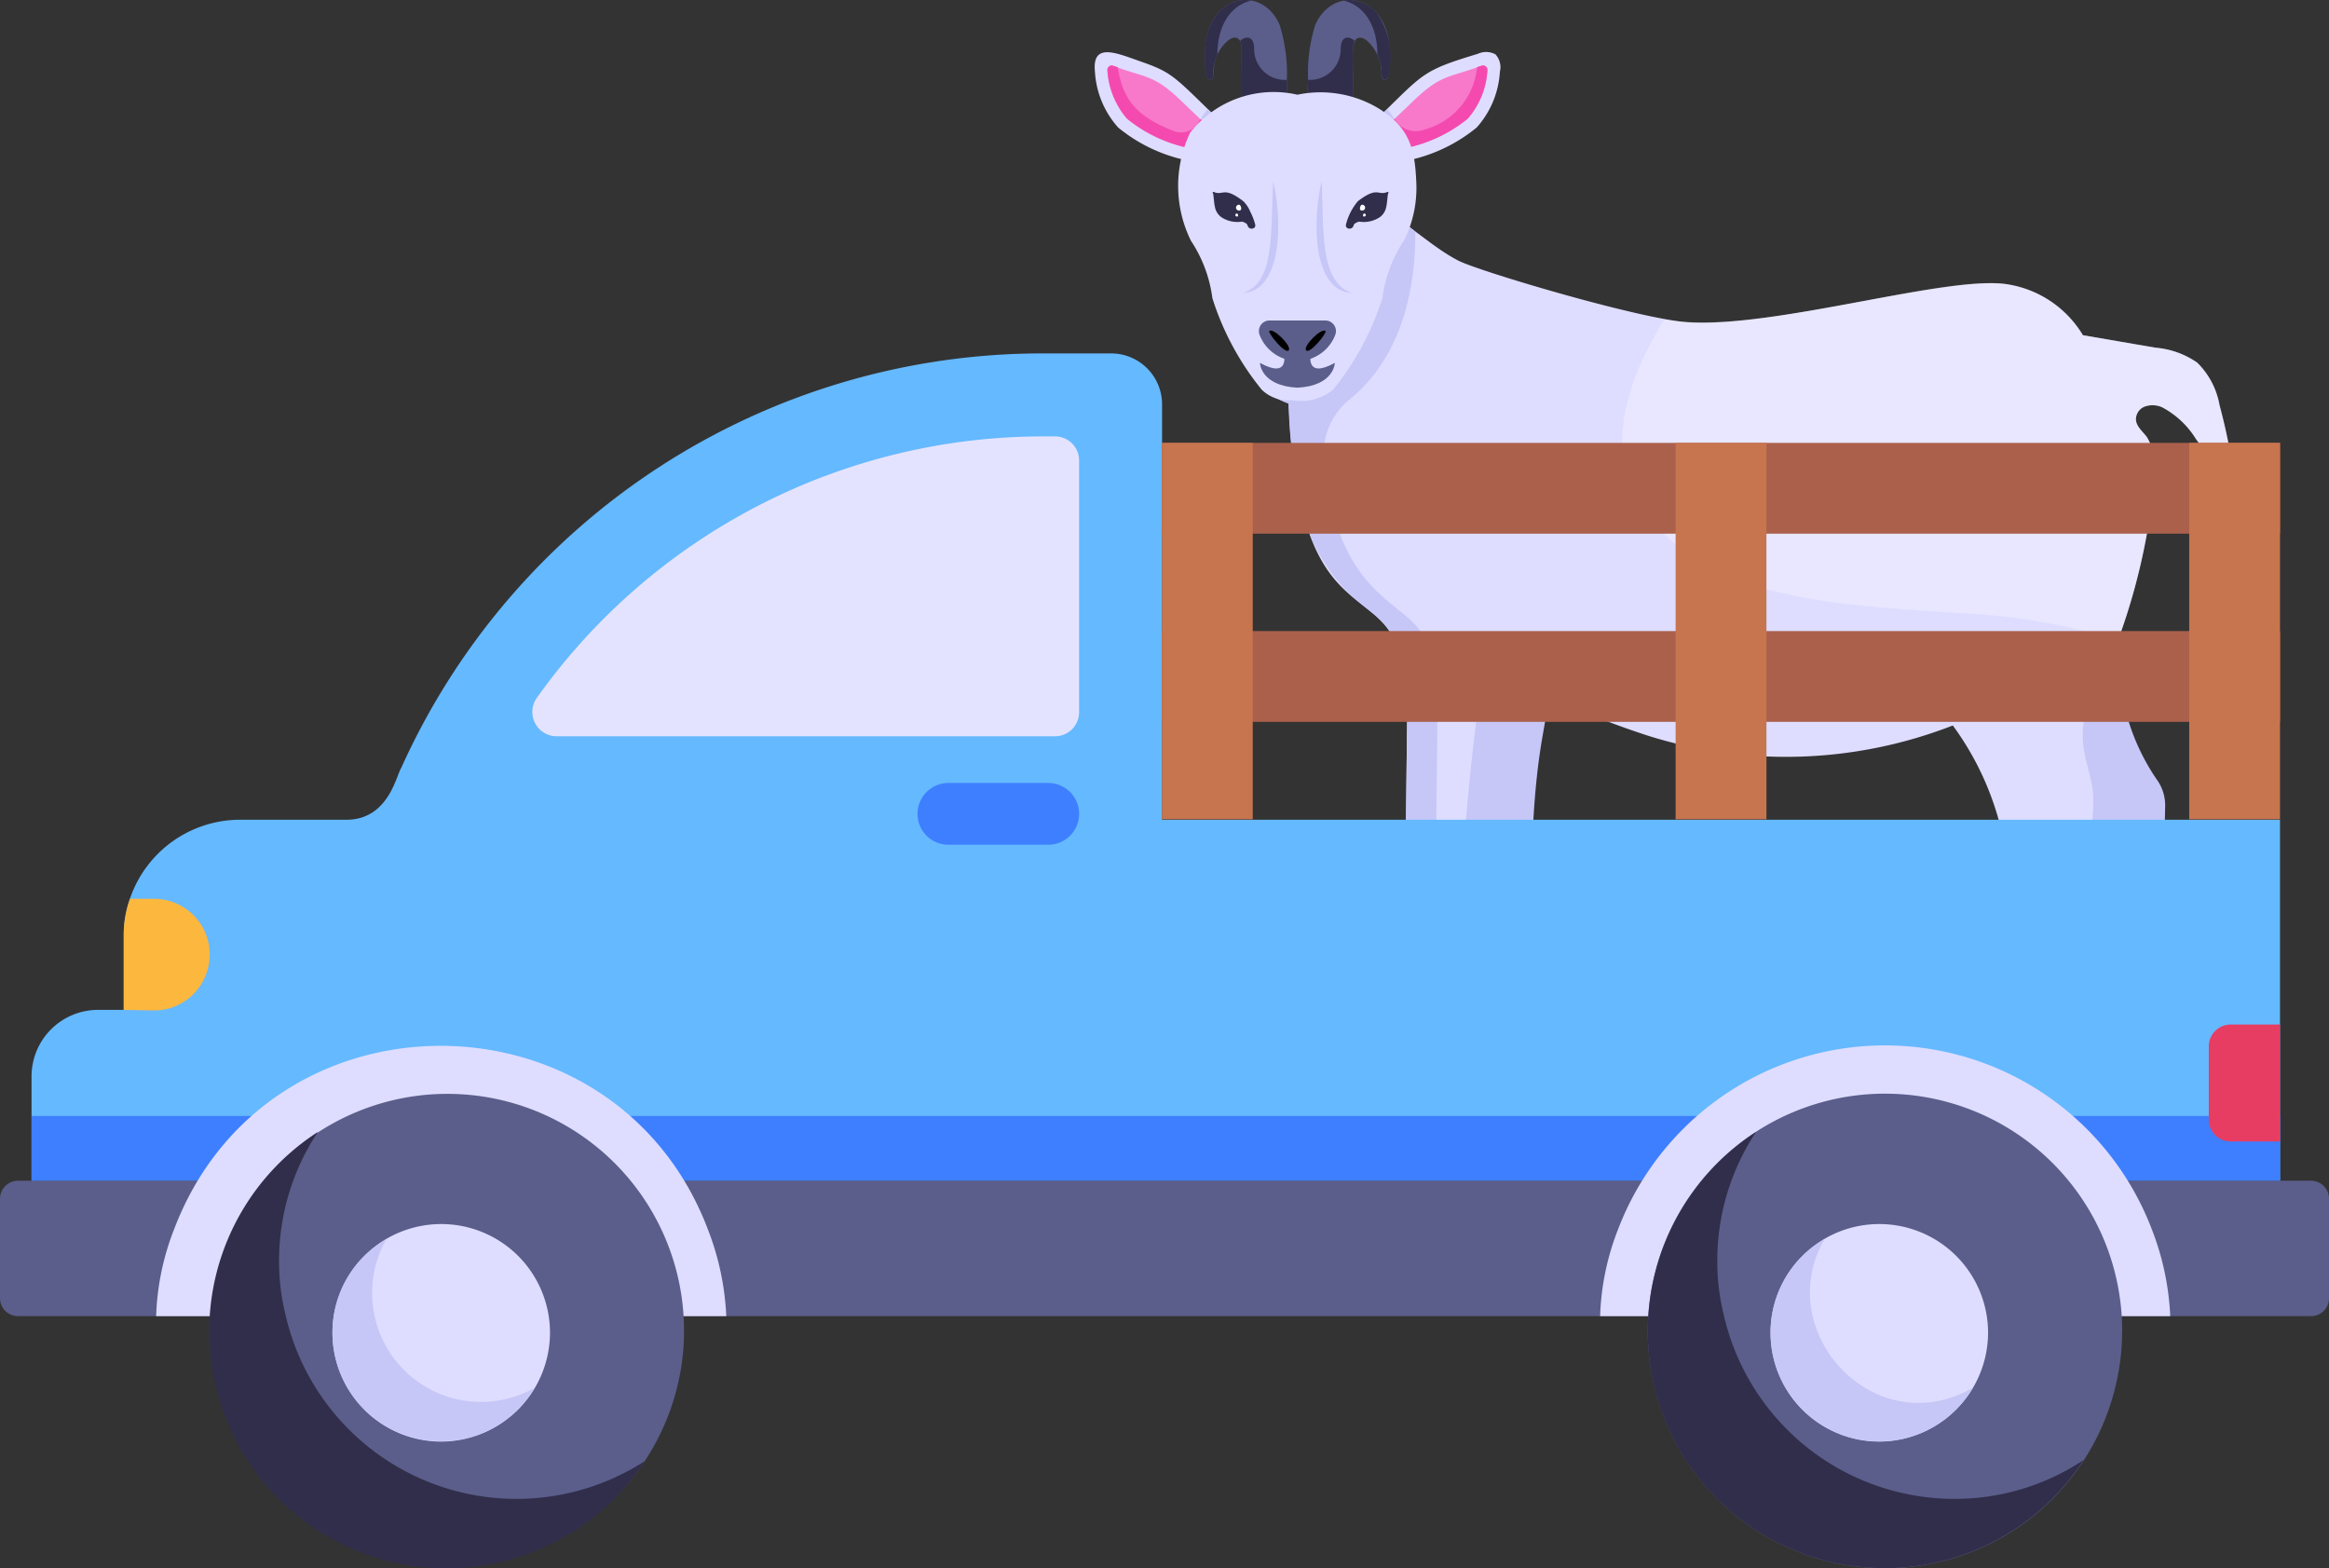 <svg xmlns="http://www.w3.org/2000/svg" width="111.965" height="75.391" viewBox="0 0 111.965 75.391">
  <rect x="0" y="0" width="111.965" height="75.391" fill="#333333" stroke="none"/>
  <g id="_x33_2" transform="translate(-2.5 -10.34)">
    <g id="Grupo_1068297" data-name="Grupo 1068297" transform="translate(55.126 10.34)">
      <g id="Grupo_1068254" data-name="Grupo 1068254" transform="translate(5.299 0)">
        <g id="Grupo_1068251" data-name="Grupo 1068251" transform="translate(0 0.003)">
          <path id="Trazado_811427" data-name="Trazado 811427" d="M31.1,15.441a1.3,1.3,0,0,1-1.73.389c-.361-.322-.274-.764-.27-3.143,0-.622-.388-.676-.745-.319-.9.9-.426,1.755-.749,1.8-.341.054-.28-1.444-.234-1.783.321-2.382,2.736-2.708,3.551-.861a7.931,7.931,0,0,1,.348,2.729c.041.888.109.858-.172,1.184Z" transform="translate(-27.333 -10.341)" fill="#5b5e8b"/>
        </g>
        <g id="Grupo_1068252" data-name="Grupo 1068252">
          <path id="Trazado_811428" data-name="Trazado 811428" d="M29.57,10.371c-.833.169-1.636,1-1.636,2.6a2.093,2.093,0,0,0-.2.9c0,.122-.017.282-.136.3-.341.054-.28-1.444-.234-1.783C27.571,10.89,28.642,10.177,29.57,10.371Z" transform="translate(-27.333 -10.34)" fill="#312e4b"/>
        </g>
        <g id="Grupo_1068253" data-name="Grupo 1068253" transform="translate(1.693 1.808)">
          <path id="Trazado_811429" data-name="Trazado 811429" d="M30.13,14.41a1.583,1.583,0,0,1-.935.558c-1.385.213-1.068-1.176-1.064-3.312a.794.794,0,0,0-.071-.386c.314-.275.674-.21.674.386q0,.009,0,.018a1.476,1.476,0,0,0,1.541,1.472H30.3c.025.916.138.908-.169,1.264Z" transform="translate(-28.059 -11.115)" fill="#312e4b"/>
        </g>
      </g>
      <g id="Grupo_1068258" data-name="Grupo 1068258" transform="translate(10.22)">
        <g id="Grupo_1068255" data-name="Grupo 1068255" transform="translate(0 0.003)">
          <path id="Trazado_811430" data-name="Trazado 811430" d="M33.3,14.085c-.091.152-.3.132-.292-.213a2.113,2.113,0,0,0-.611-1.5c-.165-.165-.385-.3-.579-.17-.464.3.168,3.093-.436,3.632-.646.573-1.915-.258-1.937-.776-.011-.263.021-.486.039-.878a7.676,7.676,0,0,1,.345-2.648c.816-1.847,3.231-1.52,3.551.861a4.747,4.747,0,0,1-.08,1.7Z" transform="translate(-29.443 -10.341)" fill="#5b5e8b"/>
        </g>
        <g id="Grupo_1068256" data-name="Grupo 1068256" transform="translate(1.735)">
          <path id="Trazado_811431" data-name="Trazado 811431" d="M30.187,10.371c.838.17,1.636,1.007,1.636,2.6a2.093,2.093,0,0,1,.2.9c-.008.4.3.4.339.034a3.686,3.686,0,0,0-.539-2.9A1.786,1.786,0,0,0,30.5,10.34a1.454,1.454,0,0,0-.316.031Z" transform="translate(-30.187 -10.34)" fill="#312e4b"/>
        </g>
        <g id="Grupo_1068257" data-name="Grupo 1068257" transform="translate(0 1.808)">
          <path id="Trazado_811432" data-name="Trazado 811432" d="M31.657,13.678c-.006.272.048.833-.275,1.121-.638.566-1.914-.231-1.937-.776-.012-.29.03-.589.038-.877h.026a1.476,1.476,0,0,0,1.541-1.472q0-.009,0-.018c0-.591.358-.662.674-.386-.112.194-.07.464-.066,2.407Z" transform="translate(-29.443 -11.115)" fill="#312e4b"/>
        </g>
      </g>
      <g id="Grupo_1068259" data-name="Grupo 1068259" transform="translate(46.498 30.478)">
        <path id="Trazado_811433" data-name="Trazado 811433" d="M47.789,23.406a10.444,10.444,0,0,0,1.751,6.97,2.117,2.117,0,0,1,.42,1.306l-.255,11.644a.362.362,0,0,1-.362.354h-2.2a.361.361,0,0,1-.351-.447c1.062-4.364.4-7.187-.686-9.215-1.818-5.164-1.52-8.88,1.678-10.612Z" transform="translate(-44.995 -23.406)" fill="#c6c6f7"/>
      </g>
      <g id="Grupo_1068260" data-name="Grupo 1068260" transform="translate(48.29 48.968)">
        <path id="Trazado_811434" data-name="Trazado 811434" d="M46.054,31.333c-.075.429-.167.873-.28,1.336a.361.361,0,0,0,.351.447h2.2a.362.362,0,0,0,.362-.354l.031-1.429Z" transform="translate(-45.763 -31.333)" fill="#312e4b"/>
      </g>
      <g id="Grupo_1068261" data-name="Grupo 1068261" transform="translate(16.003 32.399)">
        <path id="Trazado_811435" data-name="Trazado 811435" d="M36.767,42.485a.361.361,0,0,0,.361-.387c-.087-1.239-.146-3.162-.175-4.232-.31-11.344,1.273-11.5.45-12.78a2.373,2.373,0,0,0-1.844-.787c-1.209-.131-2.616-.2-3.319.965-.824,1.364.151,3.108.7,4.278,1.587,3.377,1.754,8.74,1.033,12.515a.361.361,0,0,0,.355.429h2.438Z" transform="translate(-31.922 -24.229)" fill="#c6c6f7"/>
      </g>
      <g id="Grupo_1068262" data-name="Grupo 1068262" transform="translate(8.696 9.652)">
        <path id="Trazado_811436" data-name="Trazado 811436" d="M74.783,27.124a2.832,2.832,0,0,1-1.769-1.23,4.243,4.243,0,0,0-1.6-1.488,1.133,1.133,0,0,0-.808-.047.661.661,0,0,0-.457.621c.012.351.328.586.527.855a2.9,2.9,0,0,1,.352,2.085,30.445,30.445,0,0,1-1.746,7.7,21.6,21.6,0,0,1-1.113,2.355,4.487,4.487,0,0,0-.539,2.753c.094.738.375,1.453.457,2.191a8.45,8.45,0,0,1-.375,3c-.75,3.022-1.488,6.045-2.249,9.056a1.647,1.647,0,0,1-.4.867,1.732,1.732,0,0,1-1.195.293c-.633-.012-1.265-.012-1.9-.023-.234,0-.527-.047-.586-.269-.059-.2.105-.375.246-.515a6.787,6.787,0,0,0,1.23-1.933,13.738,13.738,0,0,0,1.113-7.017,14,14,0,0,0-2.624-6.678,22.11,22.11,0,0,1-14.691.48c-5.914-1.935-7.666-3.9-8.119-1.336-.5,2.964-1.3,13.742-1.242,16.261a.354.354,0,0,1-.363.375c-3.275-.055-2.833.6-2.144-2.425.221-.953.166-.709.328-13.742.124-8.016-4.864-2.359-5.658-14.269-.012-.27-.023-.551-.047-.82-.2-.07-.41-.176-.621-.269V15.924A4.575,4.575,0,0,1,32.6,14.519c1.966.293,3.292,1.978,5,2.847,1.047.523,8.765,2.815,11.036,2.952,4.285.266,12.639-2.311,15.394-1.816A5.169,5.169,0,0,1,67.6,20.939c1.16.2,2.32.4,3.491.6a4.131,4.131,0,0,1,2,.715,3.794,3.794,0,0,1,1.078,2.05,28.832,28.832,0,0,1,.609,2.823Z" transform="translate(-28.789 -14.478)" fill="#deddff"/>
      </g>
      <g id="Grupo_1068263" data-name="Grupo 1068263" transform="translate(8.693 9.651)">
        <path id="Trazado_811437" data-name="Trazado 811437" d="M36.573,39.3c-.148,13.57-.132,12.917-.323,13.747-.383,1.665-.747,2.3-.224,2.427-2.283.018-1.857.294-1.232-2.427.2-.886.176-.3.323-13.747.061-4.262-1.073-4.417-2.623-5.779a8.507,8.507,0,0,1-2.459-4.311,25.39,25.39,0,0,1-.62-4.994c-.2-.076-.413-.172-.627-.275V15.928A4.584,4.584,0,0,1,32.6,14.516a6.658,6.658,0,0,1,2.911,1.444c.01,3.036-.786,6.129-3.13,8.04a3.415,3.415,0,0,0-1.264,3.074c.646,5.949,3.376,6.529,4.5,7.919.944,1.171.972,2.8.95,4.312Z" transform="translate(-28.788 -14.477)" fill="#c6c6f7"/>
      </g>
      <g id="Grupo_1068264" data-name="Grupo 1068264" transform="translate(18.048 48.928)">
        <path id="Trazado_811438" data-name="Trazado 811438" d="M33.009,31.315c-.057.448-.125.883-.2,1.3a.361.361,0,0,0,.355.429H35.6a.361.361,0,0,0,.361-.387c-.028-.394-.053-.857-.075-1.339Z" transform="translate(-32.799 -31.315)" fill="#312e4b"/>
      </g>
      <g id="Grupo_1068265" data-name="Grupo 1068265" transform="translate(14.214 48.928)">
        <path id="Trazado_811439" data-name="Trazado 811439" d="M34.159,31.315H31.465c-.58,2.227-.612,1.694,2.314,1.722a.361.361,0,0,0,.364-.371c-.008-.325,0-.787.015-1.351Z" transform="translate(-31.155 -31.315)" fill="#312e4b"/>
      </g>
      <g id="Grupo_1068266" data-name="Grupo 1068266" transform="translate(41.272 48.928)">
        <path id="Trazado_811440" data-name="Trazado 811440" d="M44.069,31.315a6.16,6.16,0,0,1-1.053,1.565c-.145.145-.31.324-.248.523.062.22.351.262.585.269l1.9.021a1.71,1.71,0,0,0,1.2-.3,1.689,1.689,0,0,0,.4-.861q.152-.61.3-1.22Z" transform="translate(-42.755 -31.315)" fill="#312e4b"/>
      </g>
      <g id="Grupo_1068267" data-name="Grupo 1068267" transform="translate(13.1 2.5)">
        <path id="Trazado_811441" data-name="Trazado 811441" d="M37.057,12.355a4.392,4.392,0,0,1-1.117,2.688,7.663,7.663,0,0,1-5.262,1.729l.362-2.04c2.377-2.3,2.205-2.4,4.953-3.232a.953.953,0,0,1,.85.024.909.909,0,0,1,.215.831Z" transform="translate(-30.677 -11.412)" fill="#deddff"/>
      </g>
      <g id="Grupo_1068268" data-name="Grupo 1068268" transform="translate(13.1 5.242)">
        <path id="Trazado_811442" data-name="Trazado 811442" d="M32.68,15.034a8.092,8.092,0,0,1-2,.171l.362-2.04c.2-.193.4-.387.6-.579a4.729,4.729,0,0,1,1.044,2.447Z" transform="translate(-30.677 -12.587)" fill="#c6c6f7"/>
      </g>
      <g id="Grupo_1068269" data-name="Grupo 1068269" transform="translate(13.82 3.15)">
        <path id="Trazado_811443" data-name="Trazado 811443" d="M36.046,11.918v0a3.879,3.879,0,0,1-.946,2.324,6.889,6.889,0,0,1-4.114,1.545v-.962l1.472-1.406c1.386-1.347,1.776-1.135,3.321-1.726a.209.209,0,0,1,.268.219Z" transform="translate(-30.986 -11.69)" fill="#f879ca"/>
      </g>
      <g id="Grupo_1068270" data-name="Grupo 1068270" transform="translate(13.82 3.151)">
        <path id="Trazado_811444" data-name="Trazado 811444" d="M36.046,11.914v.008a3.879,3.879,0,0,1-.946,2.324,6.923,6.923,0,0,1-4.114,1.545V14.83l.589-.563.006.008a1.2,1.2,0,0,0,1.48.48,3.431,3.431,0,0,0,2.487-2.987l.233-.071a.211.211,0,0,1,.265.217Z" transform="translate(-30.986 -11.691)" fill="#f44aaf"/>
      </g>
      <g id="Grupo_1068271" data-name="Grupo 1068271" transform="translate(0 2.512)">
        <path id="Trazado_811445" data-name="Trazado 811445" d="M31.453,16.765a7.67,7.67,0,0,1-5.262-1.729,4.406,4.406,0,0,1-1.118-2.688c-.144-1.424,1.023-.9,2.206-.485,1.547.54,1.589.706,3.813,2.862Z" transform="translate(-25.061 -11.417)" fill="#deddff"/>
      </g>
      <g id="Grupo_1068272" data-name="Grupo 1068272" transform="translate(4.39 5.242)">
        <path id="Trazado_811446" data-name="Trazado 811446" d="M28.945,15.205a8.087,8.087,0,0,1-2-.171,4.732,4.732,0,0,1,1.044-2.447c.2.192.4.386.6.579Z" transform="translate(-26.943 -12.587)" fill="#c6c6f7"/>
      </g>
      <g id="Grupo_1068273" data-name="Grupo 1068273" transform="translate(0.61 3.15)">
        <path id="Trazado_811447" data-name="Trazado 811447" d="M30.384,14.831v.962a6.9,6.9,0,0,1-4.114-1.545,3.938,3.938,0,0,1-.946-2.329.209.209,0,0,1,.268-.219c1.565.6,1.936.38,3.321,1.726l1.472,1.406Z" transform="translate(-25.323 -11.69)" fill="#f879ca"/>
      </g>
      <g id="Grupo_1068274" data-name="Grupo 1068274" transform="translate(0.611 3.151)">
        <path id="Trazado_811448" data-name="Trazado 811448" d="M30.384,14.83v.962a6.938,6.938,0,0,1-4.114-1.545,3.922,3.922,0,0,1-.946-2.333.211.211,0,0,1,.265-.217l.233.071c.229,1.5.855,2.372,2.716,3.079a.965.965,0,0,0,1.172-.435c.028-.047.057-.1.087-.143Z" transform="translate(-25.323 -11.691)" fill="#f44aaf"/>
      </g>
      <g id="Grupo_1068275" data-name="Grupo 1068275" transform="translate(14.211 48.928)">
        <path id="Trazado_811449" data-name="Trazado 811449" d="M34.145,32.667a.361.361,0,0,1-.364.371c-.559,0-.837,0-1.07,0-1.863.022-1.732.2-1.244-1.726H34.16c-.018.564-.024,1.026-.016,1.351Z" transform="translate(-31.154 -31.315)" fill="#312e4b"/>
      </g>
      <g id="Grupo_1068276" data-name="Grupo 1068276" transform="translate(14.212 48.928)">
        <path id="Trazado_811450" data-name="Trazado 811450" d="M32.872,33.041c-2.023,0-1.912.278-1.406-1.725h1.456c-.112.432-.228.863-.318,1.3A.364.364,0,0,0,32.872,33.041Z" transform="translate(-31.154 -31.315)" fill="#21203a"/>
      </g>
      <g id="Grupo_1068278" data-name="Grupo 1068278" transform="translate(25.36 13.606)" opacity="0.3">
        <g id="Grupo_1068277" data-name="Grupo 1068277">
          <path id="Trazado_811451" data-name="Trazado 811451" d="M65.263,24.865a2.832,2.832,0,0,1-1.769-1.23,4.243,4.243,0,0,0-1.6-1.488,1.133,1.133,0,0,0-.808-.047.661.661,0,0,0-.457.621c.012.351.328.586.527.855a2.9,2.9,0,0,1,.352,2.085,30.445,30.445,0,0,1-1.746,7.7,29.332,29.332,0,0,0-7.709-1.324c-3.351-.246-6.807-.375-9.864-1.359s-5.694-3.058-6.174-5.94c-.363-2.226.6-4.627,1.945-6.818,4.593.835,13.405-2.241,16.554-1.675a5.169,5.169,0,0,1,3.573,2.437c1.16.2,2.32.4,3.491.6a4.131,4.131,0,0,1,2,.715,3.794,3.794,0,0,1,1.078,2.05A28.83,28.83,0,0,1,65.263,24.865Z" transform="translate(-35.933 -16.173)" fill="#fff"/>
        </g>
      </g>
      <g id="Grupo_1068279" data-name="Grupo 1068279" transform="translate(4.017 4.433)">
        <path id="Trazado_811452" data-name="Trazado 811452" d="M37.626,19.383a6.52,6.52,0,0,0-1.03,2.76,13.408,13.408,0,0,1-2.371,4.4,2.442,2.442,0,0,1-1.979.5,1.825,1.825,0,0,1-1.447-.5,13.331,13.331,0,0,1-2.374-4.4,6.493,6.493,0,0,0-1.03-2.76,5.958,5.958,0,0,1-.038-5.2,5.1,5.1,0,0,1,5.155-1.823,5.431,5.431,0,0,1,3.855.629c1.566.944,1.8,2.014,1.863,3.64a5.654,5.654,0,0,1-.6,2.757Z" transform="translate(-26.783 -12.24)" fill="#deddff"/>
      </g>
      <g id="Grupo_1068284" data-name="Grupo 1068284" transform="translate(7.895 15.406)">
        <g id="Grupo_1068280" data-name="Grupo 1068280">
          <path id="Trazado_811453" data-name="Trazado 811453" d="M31.64,16.945a.51.51,0,0,1,.475.694,1.946,1.946,0,0,1-3.635,0,.51.51,0,0,1,.475-.694Z" transform="translate(-28.446 -16.945)" fill="#5b5e8b"/>
        </g>
        <g id="Grupo_1068281" data-name="Grupo 1068281" transform="translate(0.052 1.62)">
          <path id="Trazado_811454" data-name="Trazado 811454" d="M32.066,18.057s-.02,1.1-1.8,1.193c-1.779-.094-1.8-1.193-1.8-1.193,1.438.791,1.152-.418,1.152-.418h1.294S30.628,18.848,32.066,18.057Z" transform="translate(-28.468 -17.639)" fill="#5b5e8b"/>
        </g>
        <g id="Grupo_1068282" data-name="Grupo 1068282" transform="translate(2.251 0.484)">
          <path id="Trazado_811455" data-name="Trazado 811455" d="M29.434,18.107c-.184-.187.746-1.118.931-.931C30.442,17.254,29.619,18.292,29.434,18.107Z" transform="translate(-29.411 -17.152)"/>
        </g>
        <g id="Grupo_1068283" data-name="Grupo 1068283" transform="translate(0.493 0.484)">
          <path id="Trazado_811456" data-name="Trazado 811456" d="M29.593,18.107c.184-.187-.746-1.118-.931-.931C28.585,17.254,29.408,18.292,29.593,18.107Z" transform="translate(-28.657 -17.152)"/>
        </g>
      </g>
      <g id="Grupo_1068293" data-name="Grupo 1068293" transform="translate(5.672 9.225)">
        <g id="Grupo_1068288" data-name="Grupo 1068288" transform="translate(6.403)">
          <g id="Grupo_1068285" data-name="Grupo 1068285">
            <path id="Trazado_811457" data-name="Trazado 811457" d="M30.245,15.855a2.79,2.79,0,0,1,.574-1.118c.967-.734.939-.243,1.418-.44a.038.038,0,0,1,.035.067c-.024.019-.053.518-.089.631a.786.786,0,0,1-.309.512,1.4,1.4,0,0,1-1,.215c-.124.042-.237.083-.266.19C30.546,16.144,30.184,16.09,30.245,15.855Z" transform="translate(-30.238 -14.294)" fill="#312e4b"/>
          </g>
          <g id="Grupo_1068286" data-name="Grupo 1068286" transform="translate(0.826 1.04)">
            <path id="Trazado_811458" data-name="Trazado 811458" d="M30.65,14.884a.072.072,0,1,0-.01-.143C30.6,14.746,30.552,14.893,30.65,14.884Z" transform="translate(-30.592 -14.74)" fill="#fff"/>
          </g>
          <g id="Grupo_1068287" data-name="Grupo 1068287" transform="translate(0.678 0.617)">
            <path id="Trazado_811459" data-name="Trazado 811459" d="M30.642,14.837a.139.139,0,1,0-.02-.277C30.541,14.569,30.452,14.859,30.642,14.837Z" transform="translate(-30.529 -14.559)" fill="#fff"/>
          </g>
        </g>
        <g id="Grupo_1068292" data-name="Grupo 1068292">
          <g id="Grupo_1068289" data-name="Grupo 1068289">
            <path id="Trazado_811460" data-name="Trazado 811460" d="M29.536,15.855a2.928,2.928,0,0,0-.235-.61,1.512,1.512,0,0,0-.339-.508c-.967-.734-.939-.243-1.418-.44a.038.038,0,0,0-.035.067c.024.019.053.518.089.631a.786.786,0,0,0,.309.512,1.4,1.4,0,0,0,1,.215c.124.042.237.083.266.19C29.235,16.144,29.6,16.09,29.536,15.855Z" transform="translate(-27.493 -14.294)" fill="#312e4b"/>
          </g>
          <g id="Grupo_1068290" data-name="Grupo 1068290" transform="translate(1.096 1.04)">
            <path id="Trazado_811461" data-name="Trazado 811461" d="M28.032,14.884a.072.072,0,1,1,.01-.143C28.083,14.746,28.13,14.893,28.032,14.884Z" transform="translate(-27.963 -14.74)" fill="#fff"/>
          </g>
          <g id="Grupo_1068291" data-name="Grupo 1068291" transform="translate(1.123 0.617)">
            <path id="Trazado_811462" data-name="Trazado 811462" d="M28.109,14.837a.139.139,0,1,1,.02-.277C28.21,14.569,28.3,14.859,28.109,14.837Z" transform="translate(-27.974 -14.559)" fill="#fff"/>
          </g>
        </g>
      </g>
      <g id="Grupo_1068296" data-name="Grupo 1068296" transform="translate(7.12 8.705)">
        <g id="Grupo_1068294" data-name="Grupo 1068294" transform="translate(3.546)">
          <path id="Trazado_811463" data-name="Trazado 811463" d="M29.882,14.071c.1,2.279-.116,4.872,1.458,5.38C29.409,19.359,29.438,15.875,29.882,14.071Z" transform="translate(-29.634 -14.071)" fill="#c6c6f7"/>
        </g>
        <g id="Grupo_1068295" data-name="Grupo 1068295">
          <path id="Trazado_811464" data-name="Trazado 811464" d="M29.572,14.071c.445,1.805.472,5.287-1.458,5.38C29.644,18.958,29.453,16.725,29.572,14.071Z" transform="translate(-28.114 -14.071)" fill="#c6c6f7"/>
        </g>
      </g>
    </g>
    <g id="Grupo_1068328" data-name="Grupo 1068328" transform="translate(2.5 27.329)">
      <g id="Grupo_1068298" data-name="Grupo 1068298" transform="translate(1.516)">
        <path id="Trazado_811465" data-name="Trazado 811465" d="M111.243,40.04V57.394H3.15V52.379a3.2,3.2,0,0,1,3.2-3.2H7.582V45.614a5.6,5.6,0,0,1,5.6-5.575h5.108c2.031,0,2.4-2.156,2.636-2.5A33.816,33.816,0,0,1,51.762,17.623h3.289A2.449,2.449,0,0,1,57.5,20.073V40.04Z" transform="translate(-3.15 -17.623)" fill="#65b9ff"/>
      </g>
      <g id="Grupo_1068299" data-name="Grupo 1068299" transform="translate(1.521 36.657)">
        <path id="Trazado_811466" data-name="Trazado 811466" d="M3.152,33.338H111.245v3.126H3.152Z" transform="translate(-3.152 -33.338)" fill="#3e7fff"/>
      </g>
      <g id="Grupo_1068300" data-name="Grupo 1068300" transform="translate(25.595 3.989)">
        <path id="Trazado_811467" data-name="Trazado 811467" d="M39.755,20.5V32.582a1.155,1.155,0,0,1-1.166,1.166H14.633a1.169,1.169,0,0,1-.933-1.866A29.875,29.875,0,0,1,38.006,19.333h.583A1.155,1.155,0,0,1,39.755,20.5Z" transform="translate(-13.473 -19.333)" fill="#e4e3ff"/>
      </g>
      <g id="Grupo_1068301" data-name="Grupo 1068301" transform="translate(0 39.771)">
        <path id="Trazado_811468" data-name="Trazado 811468" d="M114.465,35.536v4.782a.861.861,0,0,1-.863.863H3.386a.866.866,0,0,1-.886-.863V35.536a.866.866,0,0,1,.886-.863H113.6A.861.861,0,0,1,114.465,35.536Z" transform="translate(-2.5 -34.673)" fill="#5b5e8b"/>
      </g>
      <g id="Grupo_1068302" data-name="Grupo 1068302" transform="translate(7.507 33.285)">
        <path id="Trazado_811469" data-name="Trazado 811469" d="M33.126,44.886H5.718a12.461,12.461,0,0,1,.863-4.175c4.486-11.8,21.206-11.715,25.659,0A13.073,13.073,0,0,1,33.126,44.886Z" transform="translate(-5.718 -31.893)" fill="#deddff"/>
      </g>
      <g id="Grupo_1068303" data-name="Grupo 1068303" transform="translate(5.948 26.219)">
        <path id="Trazado_811470" data-name="Trazado 811470" d="M9.179,31.546A2.668,2.668,0,0,1,6.5,34.228L5.05,34.2V30.636a4.968,4.968,0,0,1,.3-1.773H6.5a2.668,2.668,0,0,1,2.683,2.682Z" transform="translate(-5.05 -28.863)" fill="#fcb73e"/>
      </g>
      <g id="Grupo_1068304" data-name="Grupo 1068304" transform="translate(106.185 32.261)">
        <path id="Trazado_811471" data-name="Trazado 811471" d="M51.446,31.453v5.621H49.068a1.049,1.049,0,0,1-1.046-1.046V32.5a1.049,1.049,0,0,1,1.046-1.046h2.379Z" transform="translate(-48.022 -31.453)" fill="#e83d62"/>
      </g>
      <g id="Grupo_1068311" data-name="Grupo 1068311" transform="translate(10.077 35.594)">
        <g id="Grupo_1068310" data-name="Grupo 1068310">
          <g id="Grupo_1068309" data-name="Grupo 1068309">
            <g id="Grupo_1068305" data-name="Grupo 1068305">
              <path id="Trazado_811472" data-name="Trazado 811472" d="M29.627,44.277a10.938,10.938,0,0,1-.269,2.44,11.375,11.375,0,1,1,.269-2.44Z" transform="translate(-6.82 -32.883)" fill="#5b5e8b"/>
            </g>
            <g id="Grupo_1068306" data-name="Grupo 1068306" transform="translate(0.004 1.831)">
              <path id="Trazado_811473" data-name="Trazado 811473" d="M27.745,49.483A11.4,11.4,0,1,1,12.023,33.668,11.188,11.188,0,0,0,10.157,39.9a10.464,10.464,0,0,0,.28,2.426,11.39,11.39,0,0,0,17.308,7.161Z" transform="translate(-6.822 -33.668)" fill="#312e4b"/>
            </g>
            <g id="Grupo_1068307" data-name="Grupo 1068307" transform="translate(5.905 6.259)">
              <path id="Trazado_811474" data-name="Trazado 811474" d="M14.573,46.023a5.229,5.229,0,1,1,5.237-5.236A5.249,5.249,0,0,1,14.573,46.023Z" transform="translate(-9.351 -35.566)" fill="#deddff"/>
            </g>
            <g id="Grupo_1068308" data-name="Grupo 1068308" transform="translate(5.906 6.987)">
              <path id="Trazado_811475" data-name="Trazado 811475" d="M19.079,43.016A5.226,5.226,0,0,1,9.352,40.38a5.137,5.137,0,0,1,2.589-4.5,5.236,5.236,0,0,0,7.138,7.138Z" transform="translate(-9.352 -35.878)" fill="#c6c6f7"/>
            </g>
          </g>
        </g>
      </g>
      <g id="Grupo_1068319" data-name="Grupo 1068319" transform="translate(76.925 33.263)">
        <g id="Grupo_1068312" data-name="Grupo 1068312">
          <path id="Trazado_811476" data-name="Trazado 811476" d="M62.886,44.9H35.478a12.461,12.461,0,0,1,.863-4.175,13.729,13.729,0,0,1,25.659,0A13.074,13.074,0,0,1,62.886,44.9Z" transform="translate(-35.478 -31.883)" fill="#deddff"/>
        </g>
        <g id="Grupo_1068318" data-name="Grupo 1068318" transform="translate(2.286 2.331)">
          <g id="Grupo_1068317" data-name="Grupo 1068317">
            <g id="Grupo_1068313" data-name="Grupo 1068313">
              <path id="Trazado_811477" data-name="Trazado 811477" d="M59.265,44.277A10.938,10.938,0,0,1,59,46.717a11.395,11.395,0,0,1-22.269,0,10.933,10.933,0,0,1-.269-2.44,11.4,11.4,0,0,1,22.807,0Z" transform="translate(-36.458 -32.883)" fill="#5b5e8b"/>
            </g>
            <g id="Grupo_1068314" data-name="Grupo 1068314" transform="translate(0.009 1.831)">
              <path id="Trazado_811478" data-name="Trazado 811478" d="M57.409,49.436a11.391,11.391,0,0,1-20.69-3.755,10.648,10.648,0,0,1-.257-2.449,11.418,11.418,0,0,1,5.2-9.564A11.187,11.187,0,0,0,39.8,39.9a10.456,10.456,0,0,0,.28,2.426,11.377,11.377,0,0,0,11.1,8.98,11.187,11.187,0,0,0,6.228-1.866Z" transform="translate(-36.462 -33.668)" fill="#312e4b"/>
            </g>
            <g id="Grupo_1068315" data-name="Grupo 1068315" transform="translate(5.905 6.259)">
              <path id="Trazado_811479" data-name="Trazado 811479" d="M44.211,46.023a5.229,5.229,0,1,1,5.237-5.236A5.249,5.249,0,0,1,44.211,46.023Z" transform="translate(-38.989 -35.566)" fill="#deddff"/>
            </g>
            <g id="Grupo_1068316" data-name="Grupo 1068316" transform="translate(5.91 6.987)">
              <path id="Trazado_811480" data-name="Trazado 811480" d="M48.719,43.016a5.223,5.223,0,0,1-9.727-2.636,5.137,5.137,0,0,1,2.589-4.5c-2.57,4.463,2.428,9.849,7.138,7.138Z" transform="translate(-38.992 -35.878)" fill="#c6c6f7"/>
            </g>
          </g>
        </g>
      </g>
      <g id="Grupo_1068321" data-name="Grupo 1068321" transform="translate(44.109 20.65)">
        <g id="Grupo_1068320" data-name="Grupo 1068320">
          <path id="Trazado_811481" data-name="Trazado 811481" d="M29.178,27.96a1.482,1.482,0,0,1-1.484,1.484h-4.8a1.484,1.484,0,1,1,0-2.968h4.8A1.483,1.483,0,0,1,29.178,27.96Z" transform="translate(-21.41 -26.476)" fill="#3e7fff"/>
        </g>
      </g>
      <g id="Grupo_1068327" data-name="Grupo 1068327" transform="translate(55.861 4.301)">
        <g id="Grupo_1068322" data-name="Grupo 1068322">
          <path id="Trazado_811482" data-name="Trazado 811482" d="M26.448,19.467H80.2v4.364H26.448Z" transform="translate(-26.448 -19.467)" fill="#ab604b"/>
        </g>
        <g id="Grupo_1068323" data-name="Grupo 1068323" transform="translate(0 9.046)">
          <path id="Trazado_811483" data-name="Trazado 811483" d="M26.448,23.345H80.2v4.364H26.448Z" transform="translate(-26.448 -23.345)" fill="#ab604b"/>
        </g>
        <g id="Grupo_1068324" data-name="Grupo 1068324" transform="translate(0)">
          <path id="Trazado_811484" data-name="Trazado 811484" d="M26.448,19.467h4.364V37.561H26.448Z" transform="translate(-26.448 -19.467)" fill="#c7754f"/>
        </g>
        <g id="Grupo_1068325" data-name="Grupo 1068325" transform="translate(24.693)">
          <path id="Trazado_811485" data-name="Trazado 811485" d="M37.034,19.467H41.4V37.561H37.034Z" transform="translate(-37.034 -19.467)" fill="#c7754f"/>
        </g>
        <g id="Grupo_1068326" data-name="Grupo 1068326" transform="translate(49.384)">
          <path id="Trazado_811486" data-name="Trazado 811486" d="M47.619,19.467h4.364V37.561H47.619Z" transform="translate(-47.619 -19.467)" fill="#c7754f"/>
        </g>
      </g>
    </g>
  </g>
</svg>

